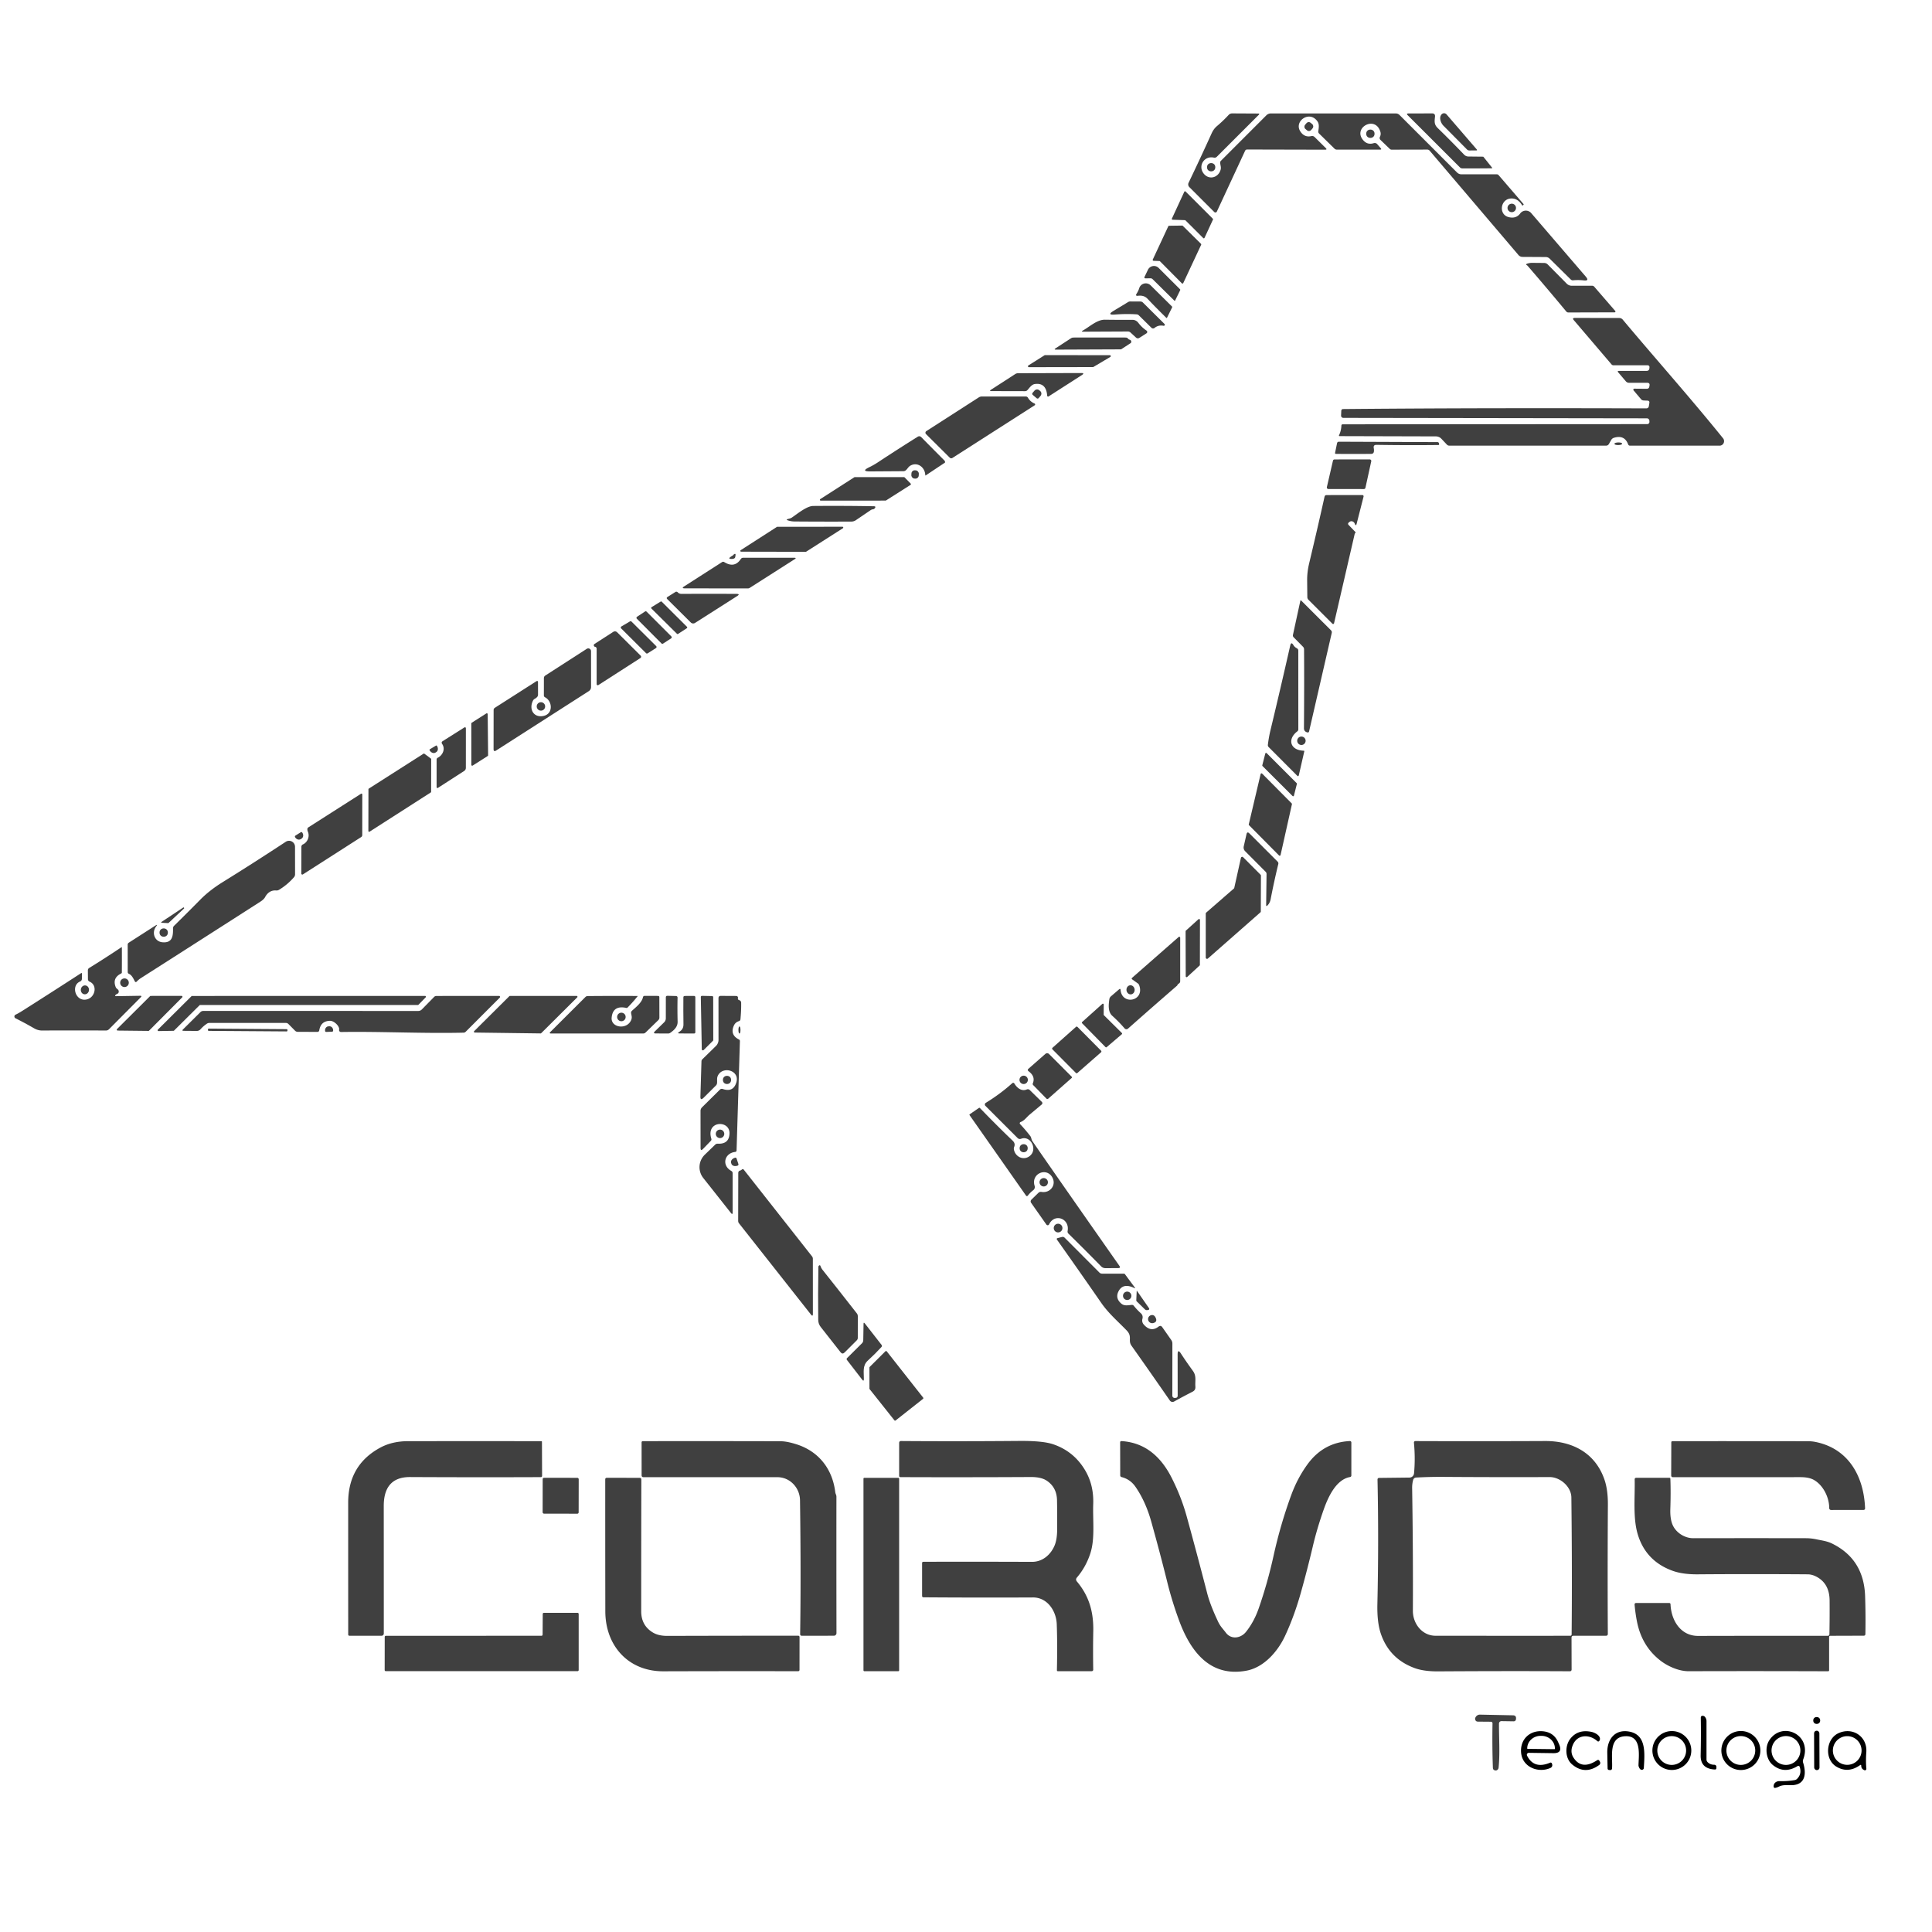 <?xml version="1.0" encoding="UTF-8" standalone="no"?>
<!DOCTYPE svg PUBLIC "-//W3C//DTD SVG 1.1//EN" "http://www.w3.org/Graphics/SVG/1.1/DTD/svg11.dtd">
<svg xmlns="http://www.w3.org/2000/svg" version="1.1" viewBox="0.00 0.00 737.00 737.00">
<path fill="#000000" fill-opacity="0.749" d="
  M 519.67 53.03
  Q 521.37 55.45 524.04 54.61
  A 1.25 1.25 0.0 0 1 525.37 54.99
  L 526.72 56.55
  Q 527.16 57.07 526.49 57.07
  L 510.00 57.08
  Q 509.45 57.08 509.05 56.69
  L 503.19 50.94
  Q 502.82 50.57 502.89 50.05
  C 503.06 48.89 503.32 47.44 502.64 46.41
  C 499.68 41.92 493.57 46.15 495.99 50.05
  Q 497.53 52.52 500.23 51.92
  Q 500.96 51.76 501.49 52.28
  L 505.75 56.49
  Q 506.37 57.10 505.50 57.10
  L 475.73 57.03
  A 0.84 0.82 12.0 0 0 474.97 57.51
  L 464.20 80.70
  A 0.62 0.62 0.0 0 1 463.20 80.87
  L 453.69 71.37
  A 1.46 1.45 35.5 0 1 453.41 69.72
  Q 457.97 60.22 462.20 50.87
  Q 462.98 49.16 464.19 48.14
  Q 466.62 46.09 468.68 43.85
  A 1.82 1.81 -68.3 0 1 470.04 43.26
  L 479.96 43.31
  Q 480.66 43.32 480.16 43.82
  L 464.21 59.77
  Q 463.72 60.27 463.03 60.12
  C 459.41 59.33 456.90 63.23 459.13 66.16
  C 461.11 68.75 464.69 67.88 465.61 64.81
  C 465.93 63.73 465.47 63.02 465.47 62.01
  Q 465.47 61.60 465.76 61.32
  L 483.09 43.98
  A 2.43 2.41 -67.4 0 1 484.80 43.27
  L 532.48 43.28
  A 1.99 1.95 67.1 0 1 533.87 43.86
  L 555.79 65.77
  Q 556.51 66.49 557.53 66.49
  L 570.90 66.48
  Q 571.40 66.48 571.72 66.86
  L 581.16 77.82
  Q 581.31 78.00 581.13 78.16
  L 580.94 78.33
  Q 580.76 78.49 580.63 78.29
  Q 579.03 75.67 576.56 75.71
  C 572.33 75.78 571.53 81.83 575.49 82.82
  Q 578.35 83.53 579.91 81.43
  A 2.69 2.69 0.0 0 1 584.10 81.28
  L 604.95 105.55
  Q 606.39 107.23 604.19 106.97
  Q 602.17 106.74 600.09 106.93
  Q 599.56 106.98 599.18 106.60
  L 591.16 98.68
  A 2.16 2.12 67.1 0 0 589.65 98.05
  L 580.77 98.00
  A 2.03 2.03 0.0 0 1 579.25 97.29
  L 545.39 57.50
  Q 545.01 57.06 544.43 57.06
  L 530.88 57.09
  A 1.04 1.03 -22.8 0 1 530.16 56.80
  L 526.61 53.38
  A 1.03 1.03 0.0 0 1 526.41 52.17
  Q 526.88 51.24 526.56 50.22
  C 524.66 44.09 516.48 48.47 519.67 53.03
  Z"
/>
<path fill="#000000" fill-opacity="0.749" d="
  M 560.17 59.70
  L 565.73 59.76
  Q 565.83 59.76 565.89 59.84
  L 569.19 63.97
  A 0.15 0.14 -18.4 0 1 569.07 64.20
  Q 563.46 64.27 557.85 64.24
  Q 557.29 64.24 556.90 63.84
  L 537.00 43.96
  Q 536.33 43.29 537.29 43.28
  L 546.28 43.26
  Q 547.54 43.25 547.41 44.51
  C 547.23 46.29 547.01 47.46 548.48 48.88
  Q 553.37 53.63 558.50 58.98
  Q 559.19 59.69 560.17 59.70
  Z"
/>
<path fill="#000000" fill-opacity="0.749" d="
  M 550.70 48.03
  Q 549.84 47.17 549.52 45.99
  Q 549.14 44.59 549.87 43.68
  A 1.27 1.27 0.0 0 1 551.83 43.65
  L 563.31 56.97
  Q 563.66 57.39 563.11 57.39
  L 560.55 57.40
  Q 559.99 57.40 559.59 57.00
  L 550.70 48.03
  Z"
/>
<rect fill="#000000" fill-opacity="0.749" x="-1.52" y="-1.54" transform="translate(499.28,48.28) rotate(40.9)" width="3.04" height="3.08" rx="1.07"/>
<circle fill="#000000" fill-opacity="0.749" cx="522.76" cy="51.02" r="1.59"/>
<circle fill="#000000" fill-opacity="0.749" cx="462.02" cy="63.79" r="1.58"/>
<path fill="#000000" fill-opacity="0.749" d="
  M 452.02 83.98
  L 447.30 83.82
  A 0.30 0.30 0.0 0 1 447.04 83.40
  L 451.78 73.14
  A 0.30 0.30 0.0 0 1 452.26 73.05
  L 462.65 83.43
  A 0.30 0.30 0.0 0 1 462.71 83.77
  L 459.49 90.74
  A 0.30 0.30 0.0 0 1 459.01 90.83
  L 452.22 84.06
  A 0.30 0.30 0.0 0 0 452.02 83.98
  Z"
/>
<circle fill="#000000" fill-opacity="0.749" cx="576.69" cy="79.32" r="1.62"/>
<path fill="#000000" fill-opacity="0.749" d="
  M 450.83 108.07
  L 442.51 99.68
  A 0.34 0.34 0.0 0 0 442.29 99.58
  L 440.04 99.49
  A 0.34 0.34 0.0 0 1 439.75 99.01
  L 445.67 86.31
  A 0.34 0.34 0.0 0 1 445.97 86.12
  L 450.96 86.05
  A 0.34 0.34 0.0 0 1 451.20 86.15
  L 458.13 93.00
  A 0.34 0.34 0.0 0 1 458.20 93.39
  L 451.38 107.98
  A 0.34 0.34 0.0 0 1 450.83 108.07
  Z"
/>
<path fill="#000000" fill-opacity="0.749" d="
  M 582.51 101.21
  Q 581.62 100.74 583.22 100.40
  Q 583.81 100.27 584.42 100.27
  L 589.06 100.31
  A 1.94 1.94 0.0 0 1 590.42 100.89
  L 597.66 108.21
  A 2.68 2.65 -22.1 0 0 599.56 109.00
  L 607.35 109.00
  Q 607.84 109.00 608.16 109.37
  L 616.17 118.63
  A 0.31 0.31 0.0 0 1 615.94 119.15
  L 598.29 119.20
  A 1.01 1.00 69.3 0 1 597.50 118.84
  Q 590.46 110.35 582.73 101.39
  Q 582.63 101.28 582.51 101.21
  Z"
/>
<path fill="#000000" fill-opacity="0.749" d="
  M 438.82 106.16
  L 437.06 106.19
  Q 436.33 106.20 436.64 105.54
  L 437.91 102.90
  A 2.54 2.54 0.0 0 1 441.99 102.21
  L 450.13 110.34
  Q 450.30 110.50 450.20 110.71
  L 448.29 114.61
  A 0.21 0.20 -54.5 0 1 447.96 114.67
  L 439.72 106.53
  Q 439.35 106.15 438.82 106.16
  Z"
/>
<path fill="#000000" fill-opacity="0.749" d="
  M 437.70 113.93
  Q 436.39 112.55 434.13 112.83
  Q 432.96 112.98 433.60 111.99
  Q 434.24 111.02 434.58 109.93
  A 2.63 2.62 31.0 0 1 438.93 108.85
  L 447.06 116.90
  Q 447.23 117.07 447.12 117.28
  L 445.20 121.17
  Q 445.08 121.40 444.89 121.22
  Q 441.17 117.58 437.70 113.93
  Z"
/>
<path fill="#000000" fill-opacity="0.749" d="
  M 433.62 119.92
  C 430.90 119.73 428.06 119.78 425.30 119.99
  Q 422.05 120.24 424.84 118.55
  L 430.33 115.23
  Q 430.71 115.00 431.15 115.00
  L 435.03 115.02
  Q 435.60 115.02 436.00 115.42
  L 444.23 123.59
  A 0.41 0.41 0.0 0 1 443.87 124.28
  Q 441.88 123.90 440.42 125.10
  A 0.89 0.88 -41.9 0 1 439.24 125.04
  L 434.43 120.29
  Q 434.09 119.96 433.62 119.92
  Z"
/>
<path fill="#000000" fill-opacity="0.749" d="
  M 628.23 159.58
  L 512.44 159.41
  A 0.86 0.86 0.0 0 1 511.58 158.50
  L 511.66 156.74
  Q 511.70 156.05 512.39 156.04
  C 551.29 155.68 590.20 155.66 627.97 155.78
  Q 628.84 155.78 628.99 154.92
  L 629.18 153.72
  Q 629.32 152.87 628.47 152.83
  L 627.02 152.77
  Q 626.40 152.74 625.99 152.27
  L 623.16 148.92
  A 0.39 0.39 0.0 0 1 623.46 148.27
  L 628.18 148.31
  Q 629.00 148.32 629.16 147.52
  L 629.24 147.10
  Q 629.44 146.03 628.35 146.03
  L 621.44 146.02
  Q 620.69 146.02 620.20 145.45
  L 617.32 142.06
  Q 616.83 141.49 617.58 141.49
  L 628.07 141.49
  Q 629.13 141.49 629.20 140.43
  L 629.23 140.09
  A 0.70 0.70 0.0 0 0 628.53 139.34
  L 615.52 139.35
  Q 615.04 139.35 614.74 138.99
  L 600.36 122.13
  Q 599.63 121.28 600.75 121.28
  L 617.71 121.31
  A 1.71 1.70 -19.8 0 1 619.02 121.92
  C 631.43 136.73 644.86 151.79 657.30 167.20
  A 1.73 1.72 70.5 0 1 655.96 170.01
  L 621.83 170.01
  Q 621.27 170.01 621.07 169.48
  Q 619.69 165.78 615.68 167.00
  Q 614.99 167.21 614.63 167.83
  L 613.77 169.34
  Q 613.39 170.00 612.64 170.00
  L 552.86 170.00
  Q 552.32 170.00 551.94 169.60
  L 549.85 167.38
  A 2.91 2.86 -21.2 0 0 547.74 166.47
  L 511.04 166.37
  Q 510.64 166.37 510.81 166.01
  Q 511.62 164.30 511.70 162.38
  Q 511.72 161.86 512.24 161.86
  L 628.36 161.79
  A 0.85 0.85 0.0 0 0 629.21 160.88
  L 629.19 160.48
  A 0.96 0.96 0.0 0 0 628.23 159.58
  Z"
/>
<path fill="#000000" fill-opacity="0.749" d="
  M 431.23 126.82
  A 1.41 1.39 -23.3 0 0 430.28 126.45
  L 413.23 126.53
  Q 412.27 126.54 413.11 126.07
  C 415.66 124.63 418.52 121.91 421.48 121.96
  Q 427.11 122.04 431.94 122.00
  A 2.80 2.78 -18.8 0 1 434.21 123.11
  Q 435.59 124.93 437.35 126.10
  A 0.63 0.62 45.2 0 1 437.35 127.15
  L 434.68 128.86
  Q 433.94 129.33 433.30 128.73
  L 431.23 126.82
  Z"
/>
<path fill="#000000" fill-opacity="0.749" d="
  M 430.86 129.56
  Q 431.46 129.73 431.54 130.23
  Q 431.62 130.68 431.23 130.94
  L 427.83 133.16
  A 0.72 0.67 26.9 0 1 427.45 133.27
  L 402.85 133.37
  Q 401.90 133.37 402.70 132.85
  L 408.51 129.07
  Q 408.99 128.76 409.56 128.76
  Q 419.52 128.73 429.37 128.76
  Q 429.74 128.76 430.06 128.95
  Q 430.24 129.05 430.36 129.22
  Q 430.55 129.48 430.86 129.56
  Z"
/>
<path fill="#000000" fill-opacity="0.749" d="
  M 416.93 140.03
  L 392.50 140.07
  A 0.36 0.36 0.0 0 1 392.31 139.40
  L 398.45 135.53
  A 0.36 0.36 0.0 0 1 398.64 135.47
  L 423.36 135.49
  A 0.36 0.36 0.0 0 1 423.55 136.16
  L 417.11 139.98
  A 0.36 0.36 0.0 0 1 416.93 140.03
  Z"
/>
<path fill="#000000" fill-opacity="0.749" d="
  M 394.80 146.49
  C 393.50 146.67 392.77 147.91 391.93 148.82
  Q 391.56 149.22 391.00 149.22
  L 378.20 149.19
  Q 377.24 149.19 378.04 148.67
  L 387.27 142.70
  A 2.07 2.02 -60.9 0 1 388.38 142.37
  L 412.45 142.30
  Q 413.92 142.30 412.68 143.09
  L 400.01 151.22
  A 0.35 0.35 0.0 0 1 399.47 150.95
  Q 399.10 145.91 394.80 146.49
  Z"
/>
<path fill="#000000" fill-opacity="0.749" d="
  M 393.96 150.64
  A 0.55 0.55 0.0 0 1 393.90 149.86
  L 394.60 149.05
  A 1.34 1.29 -49.4 0 1 396.45 148.87
  L 396.82 149.18
  A 1.34 1.29 -49.4 0 1 396.92 151.04
  L 396.23 151.85
  A 0.55 0.55 0.0 0 1 395.45 151.91
  L 393.96 150.64
  Z"
/>
<path fill="#000000" fill-opacity="0.749" d="
  M 394.71 154.60
  L 363.31 174.70
  A 0.81 0.81 0.0 0 1 362.30 174.59
  L 353.24 165.59
  A 0.73 0.73 0.0 0 1 353.36 164.46
  L 373.37 151.60
  Q 373.92 151.25 374.57 151.25
  L 391.26 151.25
  Q 391.87 151.25 392.17 151.78
  Q 393.00 153.21 394.66 153.94
  A 0.38 0.37 -49.5 0 1 394.71 154.60
  Z"
/>
<path fill="#000000" fill-opacity="0.749" d="
  M 347.34 177.60
  C 346.52 178.04 346.21 178.83 345.56 179.39
  Q 345.14 179.75 344.58 179.75
  L 331.97 179.83
  Q 328.25 179.85 331.60 178.23
  Q 333.29 177.42 334.92 176.34
  Q 342.08 171.61 350.05 166.62
  Q 350.81 166.14 351.45 166.78
  Q 355.80 171.19 360.21 175.61
  Q 360.46 175.87 360.52 176.22
  Q 360.55 176.42 360.38 176.54
  Q 359.60 177.05 353.13 181.36
  A 0.11 0.10 73.3 0 1 352.97 181.27
  C 352.89 178.34 350.08 176.09 347.34 177.60
  Z"
/>
<path fill="#000000" fill-opacity="0.749" d="
  M 525.09 169.70
  Q 523.82 169.68 524.05 170.94
  Q 524.18 171.62 524.10 172.25
  Q 523.99 173.15 522.96 173.15
  Q 515.72 173.18 509.68 173.15
  Q 509.21 173.15 509.30 172.69
  L 510.05 169.05
  A 0.68 0.68 0.0 0 1 510.72 168.50
  L 548.35 168.65
  A 0.60 0.60 0.0 0 1 548.94 169.16
  L 548.98 169.42
  Q 549.03 169.75 548.69 169.76
  Q 537.11 169.89 525.09 169.70
  Z"
/>
<ellipse fill="#000000" fill-opacity="0.749" cx="0.00" cy="0.00" transform="translate(617.33,169.28) rotate(-1.0)" rx="1.47" ry="0.50"/>
<path fill="#000000" fill-opacity="0.749" d="
  M 520.29 186.56
  L 506.74 186.55
  A 0.60 0.60 0.0 0 1 506.16 185.82
  L 508.49 175.72
  A 0.60 0.60 0.0 0 1 509.08 175.26
  L 522.50 175.25
  A 0.60 0.60 0.0 0 1 523.09 175.98
  L 520.87 186.09
  A 0.60 0.60 0.0 0 1 520.29 186.56
  Z"
/>
<rect fill="#000000" fill-opacity="0.749" x="-1.41" y="-1.58" transform="translate(349.08,180.99) rotate(3.1)" width="2.82" height="3.16" rx="1.24"/>
<path fill="#000000" fill-opacity="0.749" d="
  M 345.08 182.11
  L 347.40 184.48
  A 0.32 0.32 0.0 0 1 347.34 184.97
  L 337.99 190.91
  A 0.32 0.32 0.0 0 1 337.82 190.96
  L 313.08 190.98
  A 0.32 0.32 0.0 0 1 312.91 190.39
  L 325.91 182.05
  A 0.32 0.32 0.0 0 1 326.08 182.00
  L 344.86 182.01
  A 0.32 0.32 0.0 0 1 345.08 182.11
  Z"
/>
<path fill="#000000" fill-opacity="0.749" d="
  M 514.49 200.29
  L 517.05 202.96
  Q 517.15 203.07 517.09 203.20
  Q 517.03 203.34 516.93 203.43
  Q 516.80 203.56 516.76 203.74
  Q 512.82 220.82 508.90 237.76
  A 0.37 0.37 0.0 0 1 508.28 237.93
  L 499.14 228.80
  Q 498.71 228.38 498.71 227.77
  Q 498.67 224.76 498.64 221.37
  Q 498.61 218.23 499.40 214.92
  Q 502.73 200.96 505.27 189.50
  Q 505.41 188.86 506.06 188.86
  L 519.70 188.85
  A 0.47 0.47 0.0 0 1 520.16 189.44
  L 517.53 199.76
  Q 517.23 200.94 516.77 199.71
  Q 516.60 199.25 516.12 198.99
  Q 515.39 198.61 514.75 199.13
  L 514.55 199.29
  Q 513.98 199.76 514.49 200.29
  Z"
/>
<path fill="#000000" fill-opacity="0.749" d="
  M 302.06 197.44
  C 304.15 196.04 307.72 193.03 310.21 193.01
  Q 322.48 192.91 333.32 193.12
  Q 334.30 193.13 333.69 193.90
  Q 333.41 194.24 333.01 194.28
  Q 332.54 194.33 332.15 194.59
  L 326.51 198.42
  A 3.17 3.15 27.4 0 1 324.76 198.97
  Q 313.70 199.01 303.14 198.93
  Q 301.77 198.92 300.50 198.49
  Q 299.74 198.24 300.51 198.00
  C 301.07 197.82 301.55 197.78 302.06 197.44
  Z"
/>
<path fill="#000000" fill-opacity="0.749" d="
  M 307.36 210.50
  L 282.71 210.45
  A 0.31 0.31 0.0 0 1 282.55 209.88
  L 296.35 201.01
  A 0.31 0.31 0.0 0 1 296.52 200.96
  L 321.38 200.94
  A 0.31 0.31 0.0 0 1 321.54 201.51
  L 307.53 210.45
  A 0.31 0.31 0.0 0 1 307.36 210.50
  Z"
/>
<path fill="#000000" fill-opacity="0.749" d="
  M 279.61 211.86
  Q 279.78 211.60 280.02 211.43
  Q 280.69 210.98 280.58 211.77
  Q 280.54 212.06 280.50 212.36
  Q 280.43 212.93 279.91 213.10
  Q 279.25 213.32 278.56 213.19
  Q 277.93 213.07 278.42 212.65
  Q 278.98 212.17 279.61 211.86
  Z"
/>
<path fill="#000000" fill-opacity="0.749" d="
  M 303.13 213.33
  L 286.01 224.25
  A 1.44 1.42 -60.7 0 1 285.25 224.47
  L 261.21 224.44
  Q 259.82 224.44 260.99 223.69
  L 275.41 214.44
  Q 275.85 214.16 276.29 214.43
  Q 280.20 216.85 282.58 213.27
  Q 282.92 212.76 283.54 212.76
  L 302.97 212.77
  Q 304.00 212.77 303.13 213.33
  Z"
/>
<path fill="#000000" fill-opacity="0.749" d="
  M 263.52 237.46
  L 254.56 228.56
  Q 254.07 228.08 254.65 227.71
  L 257.65 225.82
  A 0.69 0.68 53.0 0 1 258.53 225.95
  C 258.85 226.32 259.43 226.55 259.91 226.55
  Q 270.56 226.50 280.93 226.55
  Q 282.50 226.56 281.18 227.40
  L 265.13 237.63
  A 1.30 1.29 50.9 0 1 263.52 237.46
  Z"
/>
<path fill="#000000" fill-opacity="0.749" d="
  M 496.41 229.14
  L 507.74 240.45
  Q 508.15 240.87 508.02 241.45
  L 499.39 278.95
  Q 499.26 279.54 498.68 279.38
  Q 497.41 279.04 497.42 277.79
  Q 497.55 261.33 497.46 247.71
  A 1.45 1.42 23.2 0 0 497.05 246.71
  L 493.48 243.10
  A 0.99 0.97 -61.3 0 1 493.22 242.19
  L 496.03 229.25
  Q 496.12 228.85 496.41 229.14
  Z"
/>
<path fill="#000000" fill-opacity="0.749" d="
  M 252.44 229.53
  L 262.06 239.11
  A 0.34 0.34 0.0 0 1 262.01 239.64
  L 258.66 241.82
  A 0.34 0.34 0.0 0 1 258.24 241.78
  L 248.50 232.14
  A 0.34 0.34 0.0 0 1 248.56 231.61
  L 252.02 229.48
  A 0.34 0.34 0.0 0 1 252.44 229.53
  Z"
/>
<path fill="#000000" fill-opacity="0.749" d="
  M 252.33 245.45
  L 242.93 236.02
  A 0.48 0.48 0.0 0 1 243.01 235.28
  L 246.05 233.27
  A 0.48 0.48 0.0 0 1 246.66 233.33
  L 256.10 242.77
  A 0.48 0.48 0.0 0 1 256.02 243.51
  L 252.93 245.52
  A 0.48 0.48 0.0 0 1 252.33 245.45
  Z"
/>
<path fill="#000000" fill-opacity="0.749" d="
  M 240.90 237.11
  L 250.32 246.47
  A 0.48 0.48 0.0 0 1 250.24 247.21
  L 247.04 249.24
  A 0.48 0.48 0.0 0 1 246.45 249.17
  L 236.96 239.73
  A 0.48 0.48 0.0 0 1 237.05 238.97
  L 240.32 237.04
  A 0.48 0.48 0.0 0 1 240.90 237.11
  Z"
/>
<path fill="#000000" fill-opacity="0.749" d="
  M 227.02 246.74
  Q 226.65 246.67 226.56 246.36
  Q 226.41 245.89 226.82 245.63
  L 233.84 241.10
  Q 234.74 240.51 235.50 241.27
  L 244.40 250.13
  A 0.58 0.57 -38.9 0 1 244.30 251.02
  L 228.27 261.33
  A 0.44 0.43 73.7 0 1 227.60 260.96
  L 227.60 247.45
  A 0.73 0.72 5.9 0 0 227.02 246.74
  Z"
/>
<path fill="#000000" fill-opacity="0.749" d="
  M 497.36 286.37
  A 0.20 0.19 6.9 0 1 497.55 286.61
  L 495.48 295.66
  Q 495.31 296.38 494.79 295.86
  L 483.97 285.00
  Q 483.59 284.62 483.66 284.09
  Q 484.00 281.24 484.62 278.67
  Q 488.54 262.36 492.18 246.26
  Q 492.54 244.66 493.39 246.07
  Q 493.86 246.86 494.69 247.28
  Q 495.26 247.58 495.26 248.22
  L 495.27 278.20
  Q 495.27 278.70 494.87 279.01
  C 490.94 282.03 492.24 286.25 497.36 286.37
  Z"
/>
<path fill="#000000" fill-opacity="0.749" d="
  M 203.28 267.34
  C 201.65 270.75 203.75 273.98 207.49 273.07
  C 211.01 272.22 210.80 267.52 207.93 266.00
  Q 207.46 265.76 207.47 265.23
  L 207.48 258.70
  Q 207.48 258.05 208.03 257.69
  L 223.83 247.51
  A 1.06 1.06 0.0 0 1 225.46 248.40
  L 225.47 262.04
  Q 225.47 263.09 224.59 263.66
  L 189.29 286.28
  Q 188.28 286.93 188.28 285.73
  L 188.30 270.88
  Q 188.30 270.30 188.79 269.99
  L 204.54 259.92
  Q 205.22 259.48 205.23 260.30
  L 205.24 264.98
  A 1.33 1.32 -22.8 0 1 204.84 265.95
  Q 204.46 266.33 203.99 266.58
  Q 203.51 266.84 203.28 267.34
  Z"
/>
<circle fill="#000000" fill-opacity="0.749" cx="206.35" cy="269.48" r="1.61"/>
<path fill="#000000" fill-opacity="0.749" d="
  M 186.04 272.44
  L 186.20 288.11
  A 0.34 0.34 0.0 0 1 186.04 288.40
  L 180.32 292.04
  A 0.34 0.34 0.0 0 1 179.80 291.75
  L 179.79 275.99
  A 0.34 0.34 0.0 0 1 179.95 275.70
  L 185.51 272.16
  A 0.34 0.34 0.0 0 1 186.04 272.44
  Z"
/>
<path fill="#000000" fill-opacity="0.749" d="
  M 166.99 289.05
  C 168.86 288.15 169.99 285.71 168.67 283.81
  Q 168.21 283.14 168.89 282.71
  L 177.00 277.59
  Q 177.72 277.13 177.72 277.99
  L 177.71 292.88
  Q 177.71 293.69 177.02 294.13
  L 167.05 300.56
  A 0.33 0.32 -16.2 0 1 166.55 300.29
  L 166.55 289.76
  A 0.80 0.79 -13.3 0 1 166.99 289.05
  Z"
/>
<circle fill="#000000" fill-opacity="0.749" cx="496.45" cy="282.58" r="1.61"/>
<path fill="#000000" fill-opacity="0.749" d="
  M 166.32 284.42
  A 0.26 0.26 0.0 0 1 166.67 284.51
  L 166.73 284.61
  A 1.80 1.45 59.1 0 1 166.41 286.90
  L 166.11 287.09
  A 1.80 1.45 59.1 0 1 163.94 286.29
  L 163.88 286.18
  A 0.26 0.26 0.0 0 1 163.96 285.83
  L 166.32 284.42
  Z"
/>
<path fill="#000000" fill-opacity="0.749" d="
  M 493.06 303.65
  L 481.61 292.22
  A 0.32 0.32 0.0 0 1 481.53 291.91
  L 482.67 287.45
  A 0.32 0.32 0.0 0 1 483.21 287.31
  L 494.63 298.74
  A 0.32 0.32 0.0 0 1 494.72 299.05
  L 493.60 303.50
  A 0.32 0.32 0.0 0 1 493.06 303.65
  Z"
/>
<path fill="#000000" fill-opacity="0.749" d="
  M 140.52 316.99
  L 140.55 301.09
  A 0.31 0.31 0.0 0 1 140.69 300.83
  L 161.55 287.52
  A 0.31 0.31 0.0 0 1 161.90 287.53
  L 164.36 289.36
  A 0.31 0.31 0.0 0 1 164.48 289.61
  L 164.46 302.04
  A 0.31 0.31 0.0 0 1 164.32 302.30
  L 141.00 317.25
  A 0.31 0.31 0.0 0 1 140.52 316.99
  Z"
/>
<path fill="#000000" fill-opacity="0.749" d="
  M 476.37 314.46
  L 480.89 295.28
  A 0.35 0.35 0.0 0 1 481.47 295.11
  L 492.74 306.47
  A 0.35 0.35 0.0 0 1 492.83 306.80
  L 488.50 326.16
  A 0.35 0.35 0.0 0 1 487.91 326.33
  L 476.47 314.79
  A 0.35 0.35 0.0 0 1 476.37 314.46
  Z"
/>
<path fill="#000000" fill-opacity="0.749" d="
  M 115.55 322.12
  C 117.35 321.31 118.23 319.06 117.44 317.25
  Q 117.23 316.77 117.25 316.27
  Q 117.27 315.85 117.62 315.62
  L 137.58 302.88
  Q 138.20 302.48 138.20 303.22
  L 138.19 318.54
  Q 138.19 319.05 137.76 319.33
  L 115.54 333.56
  A 0.39 0.39 0.0 0 1 114.94 333.23
  L 114.97 323.00
  A 0.98 0.97 78.8 0 1 115.55 322.12
  Z"
/>
<path fill="#000000" fill-opacity="0.749" d="
  M 114.73 317.48
  A 0.41 0.41 0.0 0 1 115.30 317.60
  L 115.38 317.74
  A 1.65 1.46 57.8 0 1 115.03 319.91
  L 114.76 320.08
  A 1.65 1.46 57.8 0 1 112.64 319.47
  L 112.56 319.33
  A 0.41 0.41 0.0 0 1 112.68 318.77
  L 114.73 317.48
  Z"
/>
<path fill="#000000" fill-opacity="0.749" d="
  M 484.72 343.00
  Q 484.44 344.47 483.49 345.41
  Q 482.99 345.92 483.00 345.20
  L 483.15 333.40
  Q 483.15 332.91 482.80 332.56
  L 474.98 324.71
  A 1.99 1.98 -61.3 0 1 474.45 322.87
  L 475.50 318.23
  Q 475.76 317.08 476.60 317.91
  L 487.36 328.67
  Q 487.76 329.07 487.63 329.62
  Q 486.01 336.28 484.72 343.00
  Z"
/>
<path fill="#000000" fill-opacity="0.749" d="
  M 51.39 374.28
  C 50.87 373.25 50.27 371.96 49.17 371.48
  Q 48.72 371.28 48.72 370.79
  L 48.71 360.39
  Q 48.71 359.87 49.15 359.59
  L 59.26 353.10
  Q 60.35 352.40 59.55 353.42
  C 57.80 355.68 58.88 359.14 61.92 359.44
  C 65.75 359.81 66.06 357.09 66.00 354.16
  Q 65.99 353.57 66.42 353.15
  Q 71.42 348.24 76.45 343.14
  Q 79.96 339.59 85.03 336.45
  Q 96.80 329.15 109.00 321.12
  A 2.28 2.28 0.0 0 1 112.54 323.02
  L 112.56 333.51
  A 1.73 1.72 -24.5 0 1 112.13 334.65
  Q 109.67 337.48 106.47 339.42
  Q 105.93 339.74 105.31 339.69
  C 103.40 339.53 101.98 340.60 101.13 342.22
  Q 100.66 343.11 99.26 344.00
  Q 76.59 358.54 53.71 373.14
  Q 52.89 373.67 52.21 374.39
  Q 51.72 374.92 51.39 374.28
  Z"
/>
<path fill="#000000" fill-opacity="0.749" d="
  M 459.96 365.29
  L 459.96 348.50
  A 0.49 0.49 0.0 0 1 460.13 348.13
  L 470.69 338.94
  A 0.49 0.49 0.0 0 0 470.84 338.67
  L 473.38 327.23
  A 0.49 0.49 0.0 0 1 474.20 326.99
  L 480.87 333.68
  A 0.49 0.49 0.0 0 1 481.01 334.02
  L 480.96 347.68
  A 0.49 0.49 0.0 0 1 480.79 348.05
  L 460.77 365.65
  A 0.49 0.49 0.0 0 1 459.96 365.29
  Z"
/>
<path fill="#000000" fill-opacity="0.749" d="
  M 70.15 346.23
  L 70.23 346.35
  A 0.17 0.17 0.0 0 1 70.20 346.56
  L 64.29 352.09
  A 0.17 0.17 0.0 0 1 64.17 352.14
  L 61.69 352.02
  A 0.17 0.17 0.0 0 1 61.60 351.70
  L 69.91 346.18
  A 0.17 0.17 0.0 0 1 70.15 346.23
  Z"
/>
<path fill="#000000" fill-opacity="0.749" d="
  M 452.32 372.42
  L 452.27 355.25
  A 0.34 0.34 0.0 0 1 452.38 355.00
  L 457.18 350.66
  A 0.34 0.34 0.0 0 1 457.75 350.92
  L 457.72 368.08
  A 0.34 0.34 0.0 0 1 457.61 368.33
  L 452.89 372.67
  A 0.34 0.34 0.0 0 1 452.32 372.42
  Z"
/>
<circle fill="#000000" fill-opacity="0.749" cx="62.45" cy="355.75" r="1.59"/>
<path fill="#000000" fill-opacity="0.749" d="
  M 449.25 375.58
  Q 449.21 375.65 449.18 375.74
  Q 449.12 375.90 448.99 376.02
  Q 439.42 384.31 430.30 392.39
  A 0.92 0.91 48.9 0 1 428.99 392.30
  Q 426.95 389.90 424.30 387.50
  C 422.57 385.94 422.90 383.22 423.17 381.21
  Q 423.27 380.52 423.79 380.07
  L 426.89 377.41
  Q 427.41 376.96 427.47 377.64
  C 428.00 383.62 436.81 381.93 434.55 375.79
  Q 434.40 375.39 434.05 375.14
  L 431.93 373.63
  Q 431.50 373.33 431.89 372.98
  L 449.61 357.44
  A 0.36 0.36 0.0 0 1 450.21 357.71
  L 450.21 374.29
  Q 450.21 374.78 449.84 375.10
  Q 449.70 375.21 449.55 375.29
  Q 449.37 375.40 449.25 375.58
  Z"
/>
<path fill="#000000" fill-opacity="0.749" d="
  M 44.29 380.01
  L 53.47 379.86
  Q 54.27 379.85 53.71 380.42
  L 41.58 392.63
  A 1.64 1.64 0.0 0 1 40.42 393.11
  Q 27.87 393.05 16.07 393.11
  Q 14.48 393.12 13.01 392.27
  Q 9.47 390.22 5.92 388.45
  A 0.77 0.76 45.6 0 1 5.93 387.07
  Q 6.98 386.57 7.94 385.97
  Q 19.41 378.71 30.86 371.28
  Q 31.29 371.00 31.28 371.52
  L 31.24 373.44
  A 1.08 1.07 -10.7 0 1 30.58 374.40
  C 26.84 375.94 28.87 382.45 33.29 381.20
  C 36.35 380.33 37.27 375.80 34.17 374.47
  A 1.03 1.02 11.9 0 1 33.55 373.53
  L 33.52 370.17
  Q 33.52 369.57 34.03 369.25
  Q 40.14 365.48 46.35 361.32
  A 0.09 0.09 0.0 0 1 46.49 361.39
  Q 46.52 366.29 46.48 370.95
  Q 46.48 371.23 46.23 371.35
  Q 42.82 373.02 44.09 376.42
  Q 44.29 376.97 44.78 377.31
  Q 45.36 377.72 45.29 378.38
  Q 45.23 378.91 44.74 379.11
  Q 44.36 379.26 44.08 379.56
  Q 43.66 380.02 44.29 380.01
  Z"
/>
<circle fill="#000000" fill-opacity="0.749" cx="47.49" cy="374.88" r="1.65"/>
<ellipse fill="#000000" fill-opacity="0.749" cx="0.00" cy="0.00" transform="translate(431.27,377.59) rotate(84.7)" rx="1.74" ry="1.56"/>
<ellipse fill="#000000" fill-opacity="0.749" cx="0.00" cy="0.00" transform="translate(32.39,377.60) rotate(96.5)" rx="1.70" ry="1.56"/>
<path fill="#000000" fill-opacity="0.749" d="
  M 44.64 392.55
  L 57.24 380.01
  A 0.34 0.34 0.0 0 1 57.48 379.91
  L 69.26 379.89
  A 0.34 0.34 0.0 0 1 69.50 380.47
  L 56.87 393.16
  A 0.34 0.34 0.0 0 1 56.63 393.26
  L 44.88 393.13
  A 0.34 0.34 0.0 0 1 44.64 392.55
  Z"
/>
<path fill="#000000" fill-opacity="0.749" d="
  M 76.13 383.47
  L 66.40 393.13
  A 0.32 0.32 0.0 0 1 66.18 393.22
  L 60.46 393.32
  A 0.32 0.32 0.0 0 1 60.23 392.77
  L 73.04 380.02
  A 0.32 0.32 0.0 0 1 73.26 379.93
  L 162.16 379.91
  A 0.32 0.32 0.0 0 1 162.39 380.45
  L 159.65 383.27
  A 0.32 0.32 0.0 0 1 159.42 383.37
  L 76.35 383.38
  A 0.32 0.32 0.0 0 0 76.13 383.47
  Z"
/>
<path fill="#000000" fill-opacity="0.749" d="
  M 129.35 392.26
  C 129.05 390.98 127.27 389.39 125.90 389.41
  Q 122.41 389.46 121.80 392.99
  Q 121.69 393.65 121.03 393.64
  L 113.57 393.61
  A 1.44 1.42 67.3 0 1 112.56 393.19
  L 110.04 390.64
  Q 109.63 390.22 109.05 390.22
  L 79.94 390.21
  Q 79.33 390.21 78.84 390.56
  Q 77.53 391.47 76.50 392.62
  Q 75.92 393.27 75.05 393.27
  L 70.06 393.23
  Q 69.26 393.23 69.83 392.67
  L 76.45 386.10
  Q 76.91 385.64 77.57 385.64
  L 159.56 385.65
  A 1.89 1.87 22.1 0 0 160.90 385.09
  L 165.59 380.31
  Q 165.96 379.93 166.49 379.93
  L 190.38 379.91
  A 0.38 0.38 0.0 0 1 190.65 380.56
  L 177.65 393.58
  Q 177.31 393.92 176.82 393.93
  C 161.29 394.30 145.30 393.43 130.09 393.68
  A 0.73 0.73 0.0 0 1 129.36 392.81
  Q 129.41 392.53 129.35 392.26
  Z"
/>
<path fill="#000000" fill-opacity="0.749" d="
  M 220.19 380.46
  L 206.45 394.13
  A 0.32 0.32 0.0 0 1 206.22 394.22
  L 181.11 393.89
  A 0.32 0.32 0.0 0 1 180.89 393.34
  L 194.30 380.01
  A 0.32 0.32 0.0 0 1 194.52 379.92
  L 219.96 379.91
  A 0.32 0.32 0.0 0 1 220.19 380.46
  Z"
/>
<path fill="#000000" fill-opacity="0.749" d="
  M 251.12 389.16
  L 246.26 393.88
  Q 245.88 394.25 245.35 394.25
  L 210.21 394.25
  Q 209.36 394.25 209.96 393.65
  L 223.31 380.34
  Q 223.68 379.97 224.20 379.97
  Q 233.74 379.88 243.23 379.94
  A 0.04 0.04 0.0 0 1 243.26 380.00
  Q 241.40 382.34 239.37 384.38
  Q 239.19 384.55 238.96 384.50
  Q 233.78 383.36 233.33 388.20
  C 232.96 392.08 239.27 392.99 240.81 389.01
  C 241.18 388.08 240.90 387.44 240.75 386.54
  Q 240.65 385.95 241.10 385.55
  C 242.58 384.21 244.83 382.48 245.26 380.45
  Q 245.37 379.90 245.93 379.90
  L 251.09 379.91
  A 0.43 0.43 0.0 0 1 251.52 380.34
  L 251.54 388.17
  Q 251.54 388.75 251.12 389.16
  Z"
/>
<path fill="#000000" fill-opacity="0.749" d="
  M 253.99 388.46
  L 254.00 380.47
  Q 254.00 379.86 254.62 379.87
  L 257.81 379.95
  Q 258.49 379.97 258.47 380.65
  Q 258.37 384.94 258.49 389.74
  C 258.54 391.71 257.12 392.99 255.69 393.99
  A 1.36 1.35 27.4 0 1 254.86 394.25
  L 250.14 394.23
  Q 249.00 394.23 249.82 393.43
  L 253.35 389.98
  A 2.13 2.10 68.2 0 0 253.99 388.46
  Z"
/>
<path fill="#000000" fill-opacity="0.749" d="
  M 267.71 400.26
  L 267.34 380.32
  A 0.42 0.42 0.0 0 1 267.77 379.89
  L 271.65 379.97
  A 0.42 0.42 0.0 0 1 272.06 380.39
  L 272.09 396.73
  A 0.42 0.42 0.0 0 1 271.97 397.03
  L 268.43 400.55
  A 0.42 0.42 0.0 0 1 267.71 400.26
  Z"
/>
<path fill="#000000" fill-opacity="0.749" d="
  M 282.02 381.54
  Q 282.31 381.62 282.50 381.86
  Q 282.72 382.13 282.73 382.48
  Q 282.79 385.41 282.46 388.81
  Q 282.40 389.37 281.87 389.54
  Q 280.48 389.97 279.91 391.32
  Q 278.42 394.77 281.88 396.53
  Q 282.27 396.73 282.25 397.16
  L 280.98 438.80
  Q 280.97 439.37 280.40 439.44
  C 276.37 439.90 275.18 444.55 278.95 446.66
  Q 279.47 446.94 279.47 447.53
  L 279.48 462.49
  Q 279.48 463.54 278.83 462.72
  L 268.27 449.36
  A 6.64 6.63 48.8 0 1 268.86 440.48
  L 272.84 436.63
  A 1.28 1.28 0.0 0 1 273.79 436.28
  Q 278.16 436.52 278.28 432.35
  C 278.43 427.15 269.20 427.46 271.35 434.38
  Q 271.50 434.85 271.15 435.21
  L 268.18 438.28
  Q 267.25 439.24 267.25 437.91
  L 267.23 423.79
  A 1.98 1.95 -22.5 0 1 267.82 422.39
  L 274.64 415.65
  A 1.02 1.01 31.5 0 1 275.68 415.41
  Q 279.76 416.81 280.91 412.85
  C 282.25 408.25 275.58 406.53 273.81 410.41
  C 273.38 411.36 273.65 412.29 273.52 413.26
  A 1.50 1.45 -19.1 0 1 273.10 414.09
  L 268.42 418.75
  Q 267.13 420.03 267.19 418.22
  L 267.59 404.82
  A 1.09 1.04 70.3 0 1 267.91 404.10
  L 273.12 399.00
  A 3.26 3.22 68.1 0 0 274.09 396.68
  L 274.08 380.78
  Q 274.08 379.89 274.97 379.90
  L 280.86 379.93
  Q 281.34 379.94 281.49 380.39
  Q 281.54 380.54 281.51 380.71
  Q 281.37 381.37 282.02 381.54
  Z"
/>
<path fill="#000000" fill-opacity="0.749" d="
  M 259.09 393.65
  C 260.24 392.91 260.74 392.08 260.72 390.70
  Q 260.64 385.47 260.69 380.46
  Q 260.70 379.93 261.23 379.93
  L 264.70 379.91
  Q 265.25 379.91 265.25 380.45
  L 265.25 393.75
  Q 265.26 394.25 264.75 394.25
  L 259.26 394.23
  Q 258.19 394.23 259.09 393.65
  Z"
/>
<path fill="#000000" fill-opacity="0.749" d="
  M 427.93 394.54
  L 422.16 399.46
  A 0.32 0.32 0.0 0 1 421.72 399.44
  L 412.78 390.33
  A 0.32 0.32 0.0 0 1 412.80 389.87
  L 420.50 382.96
  A 0.32 0.32 0.0 0 1 421.04 383.20
  L 421.02 387.07
  A 0.32 0.32 0.0 0 0 421.12 387.29
  L 427.95 394.06
  A 0.32 0.32 0.0 0 1 427.93 394.54
  Z"
/>
<circle fill="#000000" fill-opacity="0.749" cx="237.04" cy="387.94" r="1.63"/>
<path fill="#000000" fill-opacity="0.749" d="
  M 124.43 393.65
  A 0.41 0.41 0.0 0 1 124.01 393.26
  L 124.00 393.08
  A 1.51 1.38 87.7 0 1 125.32 391.52
  L 125.64 391.50
  A 1.51 1.38 87.7 0 1 127.08 392.96
  L 127.08 393.14
  A 0.41 0.41 0.0 0 1 126.69 393.56
  L 124.43 393.65
  Z"
/>
<ellipse fill="#000000" fill-opacity="0.749" cx="0.00" cy="0.00" transform="translate(282.08,392.91) rotate(89.9)" rx="1.35" ry="0.39"/>
<path fill="#000000" fill-opacity="0.749" d="
  M 410.41 409.29
  L 401.48 400.30
  A 0.42 0.42 0.0 0 1 401.50 399.69
  L 410.45 391.72
  A 0.42 0.42 0.0 0 1 411.03 391.74
  L 420.03 400.81
  A 0.42 0.42 0.0 0 1 420.01 401.42
  L 410.99 409.31
  A 0.42 0.42 0.0 0 1 410.41 409.29
  Z"
/>
<rect fill="#000000" fill-opacity="0.749" x="-15.16" y="-0.43" transform="translate(94.49,392.92) rotate(0.4)" width="30.32" height="0.86" rx="0.26"/>
<path fill="#000000" fill-opacity="0.749" d="
  M 400.17 402.07
  L 408.78 410.69
  Q 409.07 410.98 408.76 411.26
  L 399.87 419.11
  A 0.51 0.50 47.1 0 1 399.17 419.08
  L 394.14 413.94
  Q 393.84 413.63 394.00 413.24
  Q 395.06 410.65 392.39 408.66
  Q 391.76 408.20 392.35 407.68
  L 398.78 402.03
  A 1.02 1.01 -43.1 0 1 400.17 402.07
  Z"
/>
<circle fill="#000000" fill-opacity="0.749" cx="277.33" cy="411.96" r="1.56"/>
<circle fill="#000000" fill-opacity="0.749" cx="390.50" cy="411.93" r="1.60"/>
<path fill="#000000" fill-opacity="0.749" d="
  M 389.30 428.04
  A 0.48 0.47 57.8 0 0 389.13 428.81
  Q 391.09 430.88 392.99 433.32
  C 393.49 433.95 393.40 434.70 393.78 435.24
  Q 402.31 447.64 427.01 482.87
  Q 427.62 483.73 426.56 483.74
  Q 421.86 483.77 421.78 483.77
  Q 420.73 483.78 420.02 483.05
  Q 413.75 476.66 407.58 470.60
  Q 407.16 470.19 407.26 469.61
  C 408.15 464.84 402.32 462.67 400.20 467.05
  A 0.60 0.60 0.0 0 1 399.17 467.14
  L 393.34 458.85
  A 0.94 0.94 0.0 0 1 393.45 457.63
  L 396.09 455.06
  Q 396.61 454.56 397.32 454.68
  C 400.55 455.23 403.11 452.07 401.40 449.10
  C 399.11 445.10 393.21 447.81 394.68 452.37
  A 1.51 1.50 62.6 0 1 394.16 454.02
  Q 393.03 454.88 392.13 456.04
  Q 391.72 456.55 391.35 456.02
  L 369.88 425.42
  Q 369.73 425.20 369.95 425.04
  L 373.41 422.66
  Q 373.63 422.50 373.83 422.70
  Q 380.41 429.51 386.33 435.17
  Q 387.40 436.19 386.88 437.51
  Q 386.68 438.01 386.78 438.54
  C 387.35 441.40 390.57 442.86 392.91 440.90
  C 395.90 438.40 393.12 433.05 389.53 434.40
  Q 388.76 434.69 388.17 434.11
  L 375.91 421.86
  A 0.74 0.74 0.0 0 1 376.05 420.70
  Q 381.52 417.35 386.06 413.28
  Q 386.63 412.76 387.02 413.43
  C 387.94 414.99 389.73 416.42 391.64 415.61
  Q 392.32 415.32 392.85 415.84
  L 397.43 420.33
  A 0.68 0.68 0.0 0 1 397.39 421.33
  Q 395.04 423.30 392.78 425.19
  C 391.59 426.18 390.83 427.46 389.30 428.04
  Z"
/>
<circle fill="#000000" fill-opacity="0.749" cx="274.67" cy="432.53" r="1.62"/>
<circle fill="#000000" fill-opacity="0.749" cx="390.50" cy="438.01" r="1.54"/>
<path fill="#000000" fill-opacity="0.749" d="
  M 281.68 444.05
  A 0.47 0.47 0.0 0 1 281.38 444.65
  L 281.22 444.70
  A 1.86 1.40 -18.3 0 1 279.01 443.95
  L 278.90 443.61
  A 1.86 1.40 -18.3 0 1 280.22 441.70
  L 280.38 441.64
  A 0.47 0.47 0.0 0 1 280.98 441.94
  L 281.68 444.05
  Z"
/>
<path fill="#000000" fill-opacity="0.749" d="
  M 309.35 501.46
  L 281.91 466.67
  A 1.51 1.51 0.0 0 1 281.59 465.74
  L 281.63 447.47
  Q 281.63 446.72 282.35 446.52
  Q 282.70 446.42 282.97 446.17
  Q 283.40 445.78 283.76 446.23
  L 309.76 479.26
  Q 310.08 479.67 310.08 480.19
  L 310.09 501.20
  Q 310.09 502.39 309.35 501.46
  Z"
/>
<circle fill="#000000" fill-opacity="0.749" cx="398.15" cy="451.00" r="1.60"/>
<circle fill="#000000" fill-opacity="0.749" cx="403.63" cy="468.47" r="1.66"/>
<path fill="#000000" fill-opacity="0.749" d="
  M 429.13 486.06
  L 432.96 491.23
  A 0.11 0.11 0.0 0 1 432.82 491.40
  Q 428.51 489.26 426.75 492.47
  Q 425.27 495.18 427.75 497.29
  C 428.88 498.26 430.36 497.91 431.71 497.78
  A 0.90 0.88 -21.7 0 1 432.50 498.11
  Q 433.77 499.68 435.17 500.94
  Q 436.15 501.82 435.79 503.14
  A 2.28 2.27 -57.9 0 0 436.26 505.21
  Q 438.97 508.35 441.93 506.08
  Q 442.78 505.43 443.39 506.30
  L 446.80 511.17
  A 2.37 2.35 -62.8 0 1 447.23 512.53
  L 447.21 532.40
  A 0.87 0.87 0.0 0 0 448.15 533.27
  Q 448.32 533.25 448.48 533.25
  A 0.79 0.79 0.0 0 0 449.25 532.46
  L 449.23 516.74
  Q 449.23 514.39 450.50 516.36
  Q 452.45 519.37 455.02 522.90
  C 456.49 524.91 455.84 526.63 456.00 528.89
  C 456.07 529.89 455.78 530.46 454.84 530.94
  Q 451.30 532.75 447.88 534.64
  A 1.24 1.23 57.9 0 1 446.27 534.27
  Q 438.83 523.52 431.64 513.36
  C 430.18 511.30 432.06 509.88 429.79 507.52
  C 426.41 504.03 422.89 501.05 420.05 496.95
  Q 412.05 485.38 403.25 472.96
  Q 402.88 472.45 403.49 472.29
  L 405.10 471.87
  Q 405.70 471.72 406.13 472.15
  L 419.39 485.44
  A 1.44 1.42 67.3 0 0 420.40 485.86
  L 428.76 485.87
  A 0.47 0.45 71.3 0 1 429.13 486.06
  Z"
/>
<path fill="#000000" fill-opacity="0.749" d="
  M 326.85 511.27
  L 322.19 515.93
  Q 321.37 516.75 320.65 515.84
  L 313.10 506.23
  Q 312.15 505.03 312.13 503.50
  Q 312.01 493.81 312.19 483.25
  Q 312.19 482.98 312.41 482.79
  Q 312.83 482.43 312.99 482.96
  Q 313.21 483.69 313.68 484.28
  Q 320.56 492.94 326.90 501.07
  Q 327.23 501.49 327.23 502.02
  L 327.22 510.36
  Q 327.22 510.89 326.85 511.27
  Z"
/>
<path fill="#000000" fill-opacity="0.749" d="
  M 433.46 495.95
  L 433.62 492.44
  Q 433.63 492.30 433.71 492.41
  L 438.33 499.06
  A 0.41 0.40 67.6 0 1 438.07 499.69
  L 437.70 499.76
  A 1.09 1.09 0.0 0 1 436.73 499.47
  L 433.66 496.47
  A 0.69 0.66 25.3 0 1 433.46 495.95
  Z"
/>
<circle fill="#000000" fill-opacity="0.749" cx="429.99" cy="494.31" r="1.60"/>
<path fill="#000000" fill-opacity="0.749" d="
  M 440.07 504.67
  Q 439.12 504.96 438.44 504.32
  A 1.55 1.54 -30.5 0 1 439.12 501.70
  Q 440.35 501.39 440.94 502.89
  Q 441.47 504.24 440.07 504.67
  Z"
/>
<path fill="#000000" fill-opacity="0.749" d="
  M 329.31 511.23
  L 329.42 504.99
  Q 329.44 504.24 329.90 504.84
  L 336.27 513.01
  Q 336.61 513.45 336.24 513.86
  Q 333.77 516.54 331.03 519.04
  C 328.91 520.98 329.58 523.54 329.54 526.11
  Q 329.52 527.10 328.91 526.32
  L 323.09 518.79
  Q 322.79 518.40 323.14 518.06
  L 328.80 512.44
  Q 329.30 511.94 329.31 511.23
  Z"
/>
<path fill="#000000" fill-opacity="0.749" d="
  M 338.27 515.50
  L 352.16 533.15
  A 0.34 0.34 0.0 0 1 352.10 533.63
  L 341.66 541.86
  A 0.34 0.34 0.0 0 1 341.18 541.80
  L 331.74 529.92
  A 0.34 0.34 0.0 0 1 331.67 529.71
  L 331.66 521.68
  A 0.34 0.34 0.0 0 1 331.76 521.44
  L 337.76 515.47
  A 0.34 0.34 0.0 0 1 338.27 515.50
  Z"
/>
<path fill="#000000" fill-opacity="0.749" d="
  M 145.18 552.17
  Q 149.69 549.76 155.78 549.76
  Q 181.93 549.74 206.48 549.76
  Q 206.74 549.76 206.74 550.02
  L 206.79 563.00
  A 0.48 0.47 -90.0 0 1 206.32 563.48
  Q 181.62 563.58 156.45 563.45
  C 149.14 563.41 146.38 567.81 146.39 574.51
  Q 146.41 598.99 146.41 623.13
  A 0.87 0.87 0.0 0 1 145.54 624.00
  L 133.28 623.99
  A 0.45 0.45 0.0 0 1 132.83 623.54
  Q 132.82 598.58 132.82 573.24
  Q 132.82 558.77 145.18 552.17
  Z"
/>
<path fill="#000000" fill-opacity="0.749" d="
  M 318.87 570.06
  Q 319.07 570.49 319.07 571.00
  Q 319.04 596.62 319.09 622.98
  A 0.99 0.99 0.0 0 1 318.10 623.98
  L 305.83 624.00
  A 0.60 0.60 0.0 0 1 305.23 623.39
  Q 305.58 600.73 305.18 572.31
  C 305.12 567.56 301.38 563.50 296.54 563.50
  Q 271.17 563.50 245.50 563.50
  Q 244.76 563.50 244.76 562.76
  L 244.75 550.27
  Q 244.75 549.76 245.26 549.76
  Q 272.91 549.72 297.78 549.79
  Q 300.19 549.80 303.85 550.96
  C 312.25 553.63 317.52 560.28 318.61 569.09
  Q 318.67 569.60 318.87 570.06
  Z"
/>
<path fill="#000000" fill-opacity="0.749" d="
  M 410.83 603.32
  C 415.43 608.80 417.21 614.87 417.05 622.32
  Q 416.91 629.11 417.03 636.93
  A 0.57 0.57 0.0 0 1 416.46 637.51
  L 403.54 637.52
  A 0.36 0.36 0.0 0 1 403.18 637.15
  Q 403.40 627.29 403.12 619.58
  C 402.93 614.50 399.52 609.35 394.03 609.38
  Q 373.40 609.48 352.31 609.33
  Q 351.75 609.32 351.75 608.76
  L 351.75 596.28
  Q 351.75 595.78 352.25 595.78
  Q 369.26 595.71 393.66 595.80
  C 397.63 595.82 400.76 593.16 402.27 589.62
  Q 403.25 587.32 403.28 583.41
  Q 403.31 577.27 403.22 572.28
  Q 403.12 567.40 399.31 564.84
  Q 397.19 563.42 393.22 563.44
  Q 368.19 563.57 343.46 563.48
  A 0.46 0.45 0.0 0 1 343.00 563.03
  L 343.00 550.45
  Q 343.00 549.71 343.75 549.71
  Q 365.12 549.87 388.88 549.67
  Q 397.83 549.60 401.80 550.96
  Q 409.29 553.52 413.54 560.21
  C 416.20 564.39 417.21 568.89 417.03 573.84
  C 416.82 580.03 417.76 586.97 415.93 592.57
  Q 414.23 597.77 410.83 601.75
  Q 410.16 602.53 410.83 603.32
  Z"
/>
<path fill="#000000" fill-opacity="0.749" d="
  M 445.32 603.70
  Q 442.60 592.71 439.20 580.56
  Q 437.03 572.77 433.15 567.17
  Q 431.17 564.31 427.88 563.47
  Q 427.34 563.33 427.33 562.76
  L 427.30 550.26
  Q 427.30 549.71 427.85 549.74
  C 436.99 550.31 443.00 555.89 446.99 563.81
  Q 450.67 571.11 452.71 578.54
  Q 456.65 592.84 460.51 607.80
  Q 461.64 612.20 464.63 618.54
  C 465.51 620.43 466.49 621.31 467.64 622.84
  C 469.68 625.54 473.32 624.97 475.29 622.53
  Q 478.39 618.67 480.20 613.43
  Q 483.57 603.73 485.81 593.55
  Q 488.44 581.61 492.52 570.45
  Q 494.91 563.88 498.80 558.55
  Q 504.90 550.21 514.93 549.72
  A 0.55 0.54 88.5 0 1 515.50 550.27
  L 515.50 562.80
  Q 515.50 563.35 514.96 563.45
  C 509.56 564.44 506.54 571.30 504.88 576.06
  Q 502.41 583.09 500.85 589.68
  Q 498.71 598.75 496.28 607.42
  Q 493.71 616.58 490.15 624.17
  C 487.40 630.02 482.15 636.05 475.55 637.30
  C 461.46 639.96 454.01 629.72 449.74 618.05
  Q 447.06 610.73 445.32 603.70
  Z"
/>
<path fill="#000000" fill-opacity="0.749" d="
  M 599.49 624.76
  L 599.52 636.82
  Q 599.52 637.55 598.80 637.54
  Q 574.69 637.41 548.69 637.58
  Q 543.12 637.62 539.58 636.30
  Q 530.07 632.78 526.80 623.36
  Q 525.27 618.98 525.43 611.91
  Q 525.98 588.05 525.48 564.47
  Q 525.46 563.79 526.14 563.78
  L 537.67 563.65
  A 1.77 1.76 -87.5 0 0 539.41 562.05
  Q 539.94 556.38 539.38 550.40
  Q 539.32 549.73 540.00 549.73
  Q 565.04 549.82 589.40 549.71
  C 599.62 549.66 608.35 554.09 611.95 564.13
  Q 613.40 568.16 613.36 574.01
  Q 613.20 600.58 613.34 623.33
  A 0.65 0.64 89.6 0 1 612.70 623.99
  L 600.24 624.00
  Q 599.49 624.00 599.49 624.76
  Z
  M 540.17 563.64
  A 1.19 1.19 0.0 0 0 539.09 564.51
  Q 538.66 566.07 538.69 567.67
  Q 539.08 592.54 538.97 614.45
  C 538.94 619.33 542.46 623.99 547.64 623.99
  Q 575.45 624.02 598.95 624.00
  Q 599.53 624.00 599.53 623.42
  Q 599.76 599.66 599.43 571.24
  C 599.39 567.15 595.18 563.45 591.15 563.46
  Q 569.59 563.53 550.76 563.39
  Q 545.36 563.35 540.17 563.64
  Z"
/>
<path fill="#000000" fill-opacity="0.749" d="
  M 692.55 550.06
  C 705.07 552.56 710.98 563.06 711.47 575.30
  Q 711.50 576.00 710.79 576.00
  L 698.49 576.01
  A 0.71 0.70 -90.0 0 1 697.79 575.30
  C 697.82 571.28 695.51 566.56 691.95 564.55
  Q 690.07 563.49 686.83 563.49
  Q 661.29 563.50 638.23 563.51
  Q 637.50 563.51 637.51 562.78
  L 637.55 550.26
  Q 637.55 549.76 638.05 549.76
  Q 664.11 549.74 689.76 549.78
  Q 691.15 549.78 692.55 550.06
  Z"
/>
<rect fill="#000000" fill-opacity="0.749" x="-6.87" y="-6.84" transform="translate(213.88,570.58) rotate(0.1)" width="13.74" height="13.68" rx="0.50"/>
<path fill="#000000" fill-opacity="0.749" d="
  M 253.01 637.55
  C 239.81 637.59 230.93 627.93 230.91 614.66
  Q 230.87 589.97 230.88 564.35
  Q 230.88 563.74 231.49 563.74
  L 243.98 563.75
  Q 244.65 563.75 244.65 564.42
  Q 244.60 588.02 244.60 614.66
  Q 244.60 619.98 248.91 622.67
  Q 251.10 624.05 254.52 624.04
  Q 280.54 623.97 304.42 623.97
  Q 305.00 623.97 305.00 624.55
  L 304.99 637.01
  A 0.51 0.51 0.0 0 1 304.48 637.52
  Q 279.20 637.47 253.01 637.55
  Z"
/>
<rect fill="#000000" fill-opacity="0.749" x="329.39" y="563.75" width="13.60" height="73.76" rx="0.30"/>
<path fill="#000000" fill-opacity="0.749" d="
  M 697.87 623.37
  Q 697.99 617.03 697.94 610.52
  Q 697.89 604.56 693.64 601.88
  Q 691.59 600.58 689.61 600.56
  Q 667.91 600.40 647.59 600.56
  Q 641.79 600.60 637.88 599.15
  Q 627.84 595.44 624.78 585.39
  C 622.85 579.05 623.73 571.26 623.58 564.37
  Q 623.57 563.74 624.20 563.74
  L 636.79 563.74
  Q 637.18 563.74 637.20 564.14
  Q 637.39 569.30 637.18 575.65
  Q 637.06 579.47 638.08 581.76
  C 639.37 584.67 642.64 586.79 645.94 586.78
  Q 669.01 586.74 688.94 586.78
  Q 690.90 586.78 692.96 587.22
  C 695.04 587.66 696.92 587.86 698.90 588.83
  Q 710.99 594.78 711.48 608.81
  Q 711.72 615.99 711.59 623.33
  Q 711.58 623.96 710.95 623.97
  L 698.25 624.01
  Q 697.75 624.01 697.75 624.51
  L 697.75 637.19
  A 0.35 0.35 0.0 0 1 697.40 637.54
  Q 670.55 637.44 644.11 637.52
  C 640.53 637.53 636.32 635.72 633.43 633.49
  Q 626.29 627.97 624.45 618.55
  Q 623.86 615.57 623.55 612.20
  Q 623.48 611.49 624.20 611.49
  L 636.73 611.50
  Q 637.24 611.50 637.26 612.01
  C 637.52 618.19 641.15 624.06 647.76 624.05
  Q 674.88 623.99 697.22 624.01
  Q 697.86 624.01 697.87 623.37
  Z"
/>
<path fill="#000000" fill-opacity="0.749" d="
  M 206.99 623.57
  L 207.04 615.68
  A 0.43 0.43 0.0 0 1 207.47 615.25
  L 220.32 615.25
  A 0.43 0.43 0.0 0 1 220.75 615.68
  L 220.75 637.07
  A 0.43 0.43 0.0 0 1 220.32 637.50
  L 147.17 637.50
  A 0.43 0.43 0.0 0 1 146.74 637.07
  L 146.76 624.44
  A 0.43 0.43 0.0 0 1 147.19 624.01
  L 206.56 624.00
  A 0.43 0.43 0.0 0 0 206.99 623.57
  Z"
/>
<path fill="#000000" fill-opacity="0.749" d="
  M 572.77 656.56
  A 0.93 0.93 0.0 0 0 571.82 657.49
  C 571.79 663.08 572.23 668.75 571.67 674.29
  Q 571.62 674.80 571.22 675.14
  Q 570.80 675.50 570.24 675.34
  Q 569.52 675.13 569.49 674.38
  Q 569.19 666.12 569.35 657.40
  A 0.60 0.60 0.0 0 0 568.75 656.79
  L 563.82 656.75
  Q 562.86 656.74 562.72 655.79
  Q 562.68 655.56 562.76 655.36
  A 1.93 1.83 -79.0 0 1 564.55 654.08
  L 577.16 654.34
  Q 578.45 654.37 578.31 655.65
  L 578.28 655.91
  A 0.83 0.82 3.9 0 1 577.45 656.63
  L 572.77 656.56
  Z"
/>
<path fill="#000000" d="
  M 651.37 672.17
  Q 652.37 673.22 653.95 673.20
  A 0.80 0.80 0.0 0 1 654.76 674.02
  L 654.75 674.44
  Q 654.74 675.04 654.14 675.01
  Q 648.63 674.73 648.75 669.57
  Q 648.92 662.11 648.80 655.37
  Q 648.79 654.34 649.79 654.57
  Q 650.18 654.65 650.46 655.03
  Q 650.98 655.72 650.98 656.57
  L 650.98 671.21
  Q 650.99 671.77 651.37 672.17
  Z"
/>
<circle fill="#000000" cx="693.02" cy="656.31" r="1.32"/>
<path fill="#000000" d="
  M 583.21 668.65
  A 0.75 0.74 -13.0 0 0 582.53 669.73
  Q 585.17 675.00 591.32 672.41
  A 0.51 0.51 0.0 0 1 592.01 672.73
  L 592.10 673.03
  A 1.13 1.13 0.0 0 1 591.48 674.40
  C 586.95 676.48 580.88 674.21 580.28 668.81
  C 579.69 663.56 583.60 659.87 588.76 660.45
  Q 592.77 660.90 594.39 664.59
  L 594.77 665.44
  Q 596.25 668.83 592.55 668.78
  L 583.21 668.65
  Z
  M 582.75 667.14
  L 592.99 667.26
  A 0.16 0.16 0.0 0 0 593.15 667.10
  L 593.15 667.03
  A 5.10 4.79 0.7 0 0 588.11 662.18
  L 587.75 662.18
  A 5.10 4.79 0.7 0 0 582.59 666.91
  L 582.59 666.98
  A 0.16 0.16 0.0 0 0 582.75 667.14
  Z"
/>
<path fill="#000000" d="
  M 620.22 662.31
  C 613.36 662.44 615.25 670.38 614.95 674.53
  Q 614.89 675.31 614.11 675.23
  L 613.75 675.19
  A 0.56 0.55 2.3 0 1 613.25 674.65
  Q 613.18 671.75 613.13 668.57
  C 613.06 663.50 616.02 659.60 621.40 660.53
  C 628.04 661.68 627.43 668.56 627.07 674.45
  A 0.74 0.73 87.6 0 1 626.45 675.13
  Q 625.58 675.27 625.10 673.81
  A 1.22 1.06 40.9 0 1 625.04 673.39
  C 625.11 669.68 626.31 662.19 620.22 662.31
  Z"
/>
<path fill="#000000" d="
  M 645.18 667.77
  A 7.42 7.42 0.0 0 1 637.76 675.19
  A 7.42 7.42 0.0 0 1 630.34 667.77
  A 7.42 7.42 0.0 0 1 637.76 660.35
  A 7.42 7.42 0.0 0 1 645.18 667.77
  Z
  M 643.20 667.77
  A 5.49 5.49 0.0 0 0 637.71 662.28
  A 5.49 5.49 0.0 0 0 632.22 667.77
  A 5.49 5.49 0.0 0 0 637.71 673.26
  A 5.49 5.49 0.0 0 0 643.20 667.77
  Z"
/>
<rect fill="#000000" x="-1.01" y="-7.51" transform="translate(693.05,667.73) rotate(-0.2)" width="2.02" height="15.02" rx="0.95"/>
<path fill="#000000" d="
  M 609.21 671.50
  Q 609.79 671.12 610.14 671.72
  L 610.32 672.03
  A 0.95 0.95 0.0 0 1 610.06 673.28
  Q 604.66 677.23 599.71 673.07
  C 596.98 670.76 596.88 666.00 599.05 663.25
  Q 601.95 659.58 607.10 660.66
  C 608.28 660.90 610.37 661.92 610.34 663.35
  Q 610.33 663.72 610.13 664.03
  Q 609.77 664.57 609.28 664.14
  C 606.43 661.60 602.00 661.55 600.18 665.24
  Q 598.75 668.15 600.24 670.48
  Q 603.36 675.34 609.21 671.50
  Z"
/>
<path fill="#000000" d="
  M 671.53 667.77
  A 7.44 7.44 0.0 0 1 664.09 675.21
  A 7.44 7.44 0.0 0 1 656.65 667.77
  A 7.44 7.44 0.0 0 1 664.09 660.33
  A 7.44 7.44 0.0 0 1 671.53 667.77
  Z
  M 669.57 667.76
  A 5.50 5.50 0.0 0 0 664.07 662.26
  A 5.50 5.50 0.0 0 0 658.57 667.76
  A 5.50 5.50 0.0 0 0 664.07 673.26
  A 5.50 5.50 0.0 0 0 669.57 667.76
  Z"
/>
<path fill="#000000" d="
  M 686.52 673.99
  A 0.54 0.54 0.0 0 0 685.73 673.70
  Q 680.60 676.84 676.26 673.28
  C 673.67 671.15 673.15 666.66 674.89 663.93
  C 679.74 656.32 691.49 661.67 687.86 671.18
  Q 687.64 671.77 687.83 672.37
  C 689.13 676.50 688.78 680.84 683.54 680.99
  C 681.91 681.04 680.13 680.75 678.64 681.52
  Q 678.01 681.85 677.30 682.01
  Q 676.61 682.16 676.59 681.46
  C 676.55 680.16 677.67 679.42 678.83 679.45
  Q 681.79 679.53 684.62 679.05
  Q 685.15 678.96 685.53 678.58
  Q 687.42 676.67 686.52 673.99
  Z
  M 686.79 667.76
  A 5.50 5.50 0.0 0 0 681.29 662.26
  A 5.50 5.50 0.0 0 0 675.79 667.76
  A 5.50 5.50 0.0 0 0 681.29 673.26
  A 5.50 5.50 0.0 0 0 686.79 667.76
  Z"
/>
<path fill="#000000" d="
  M 709.52 673.37
  Q 704.97 676.58 700.54 673.93
  C 695.89 671.15 696.49 663.37 701.32 661.16
  C 706.71 658.68 712.39 662.40 711.94 668.43
  Q 711.69 671.78 711.96 674.71
  A 0.55 0.55 0.0 0 1 711.20 675.27
  Q 710.01 674.77 710.01 673.63
  Q 710.01 673.03 709.52 673.37
  Z
  M 710.13 667.76
  A 5.47 5.47 0.0 0 0 704.66 662.29
  A 5.47 5.47 0.0 0 0 699.19 667.76
  A 5.47 5.47 0.0 0 0 704.66 673.23
  A 5.47 5.47 0.0 0 0 710.13 667.76
  Z"
/>
</svg>
